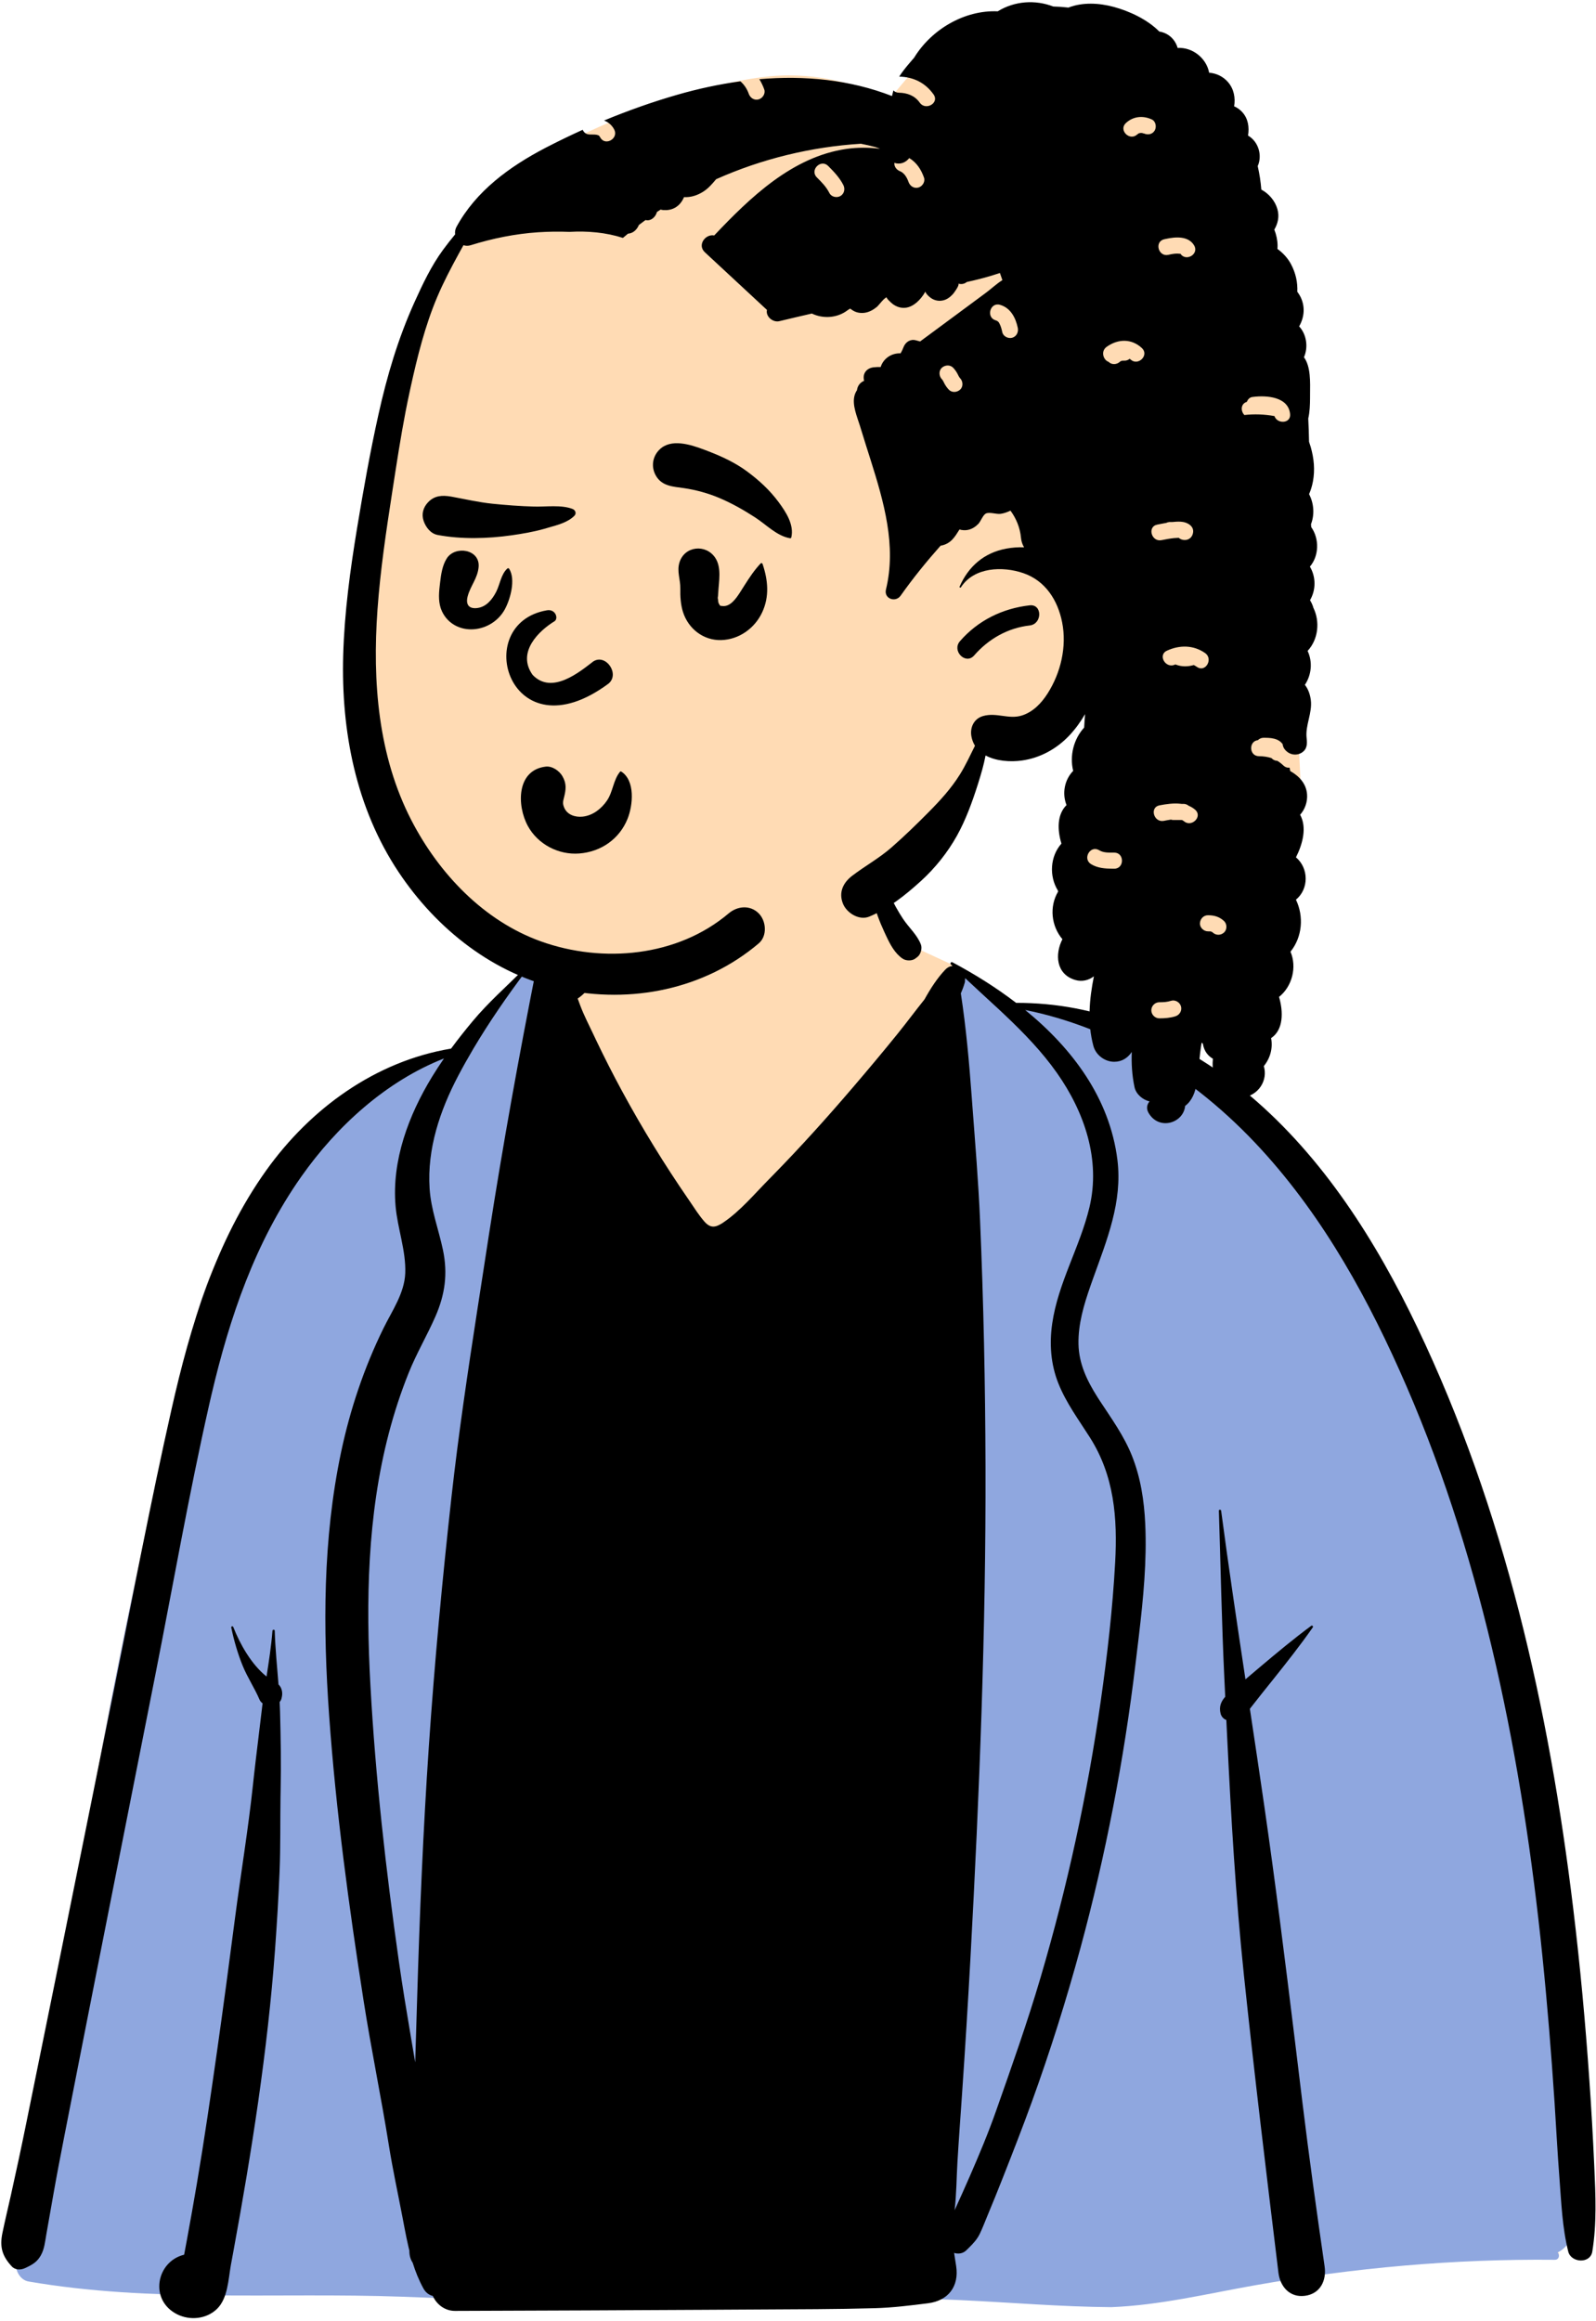 <svg width="194" height="282" viewBox="0 0 194 282" fill="none" xmlns="http://www.w3.org/2000/svg">
<path fill-rule="evenodd" clip-rule="evenodd" d="M23.171 162.688C26.57 146.598 38.621 134.113 54.829 127.893C57.945 126.132 60.965 118.575 65.152 117.191C65.823 116.969 64.764 118.735 65.152 118.84C66.537 119.216 68.088 119.255 69.617 117.897C72.35 115.47 73.207 108.379 74.868 105.173C83.63 88.27 105.507 94.884 108.438 113.57C110.481 114.901 113.37 116.074 115.595 117.147C117.885 118.252 119.9 120.927 122.261 121.884C124.367 122.737 127.838 122.133 129.96 122.877C139.721 126.299 147.989 130.617 154.471 139.366C155.837 141.212 157.376 143.48 158.619 145.345C165.027 152.717 169.477 160.98 173.576 169.845C185.045 195.866 188.164 224.677 190.963 252.713C190.899 257.619 194.156 271.221 189.339 273.573C189.627 273.871 189.523 274.47 188.988 274.465C176.774 274.342 164.588 275.434 152.564 277.558C146.762 278.583 140.991 279.988 135.082 280.219C122.814 280.135 110.59 278.08 98.339 280.024C83.611 280.024 65.712 279.595 49.327 278.966C34.013 278.378 18.618 279.706 3.494 277.104C2.297 276.914 1.712 275.455 1.963 274.409C3.738 267.948 4.609 261.297 5.604 254.683C5.406 250.441 5.761 246.013 7.331 242.061C11.434 215.388 16.694 188.888 23.171 162.688Z" fill="#FFDBB4"/>
<path fill-rule="evenodd" clip-rule="evenodd" d="M65.152 118.938C64.764 118.832 65.823 117.067 65.152 117.289C60.965 118.673 57.945 126.23 54.829 127.991C38.621 134.21 26.57 146.696 23.171 162.786C16.694 188.986 11.434 215.486 7.331 242.159C5.761 246.11 5.406 250.539 5.604 254.781L5.448 255.826C4.515 262.094 3.644 268.386 1.963 274.507C1.712 275.553 2.297 277.012 3.494 277.202C18.446 279.775 33.663 278.505 48.804 279.045L51.96 279.163C67.612 279.738 84.396 280.122 98.339 280.122C110.59 278.178 122.814 280.233 135.082 280.317C140.991 280.086 146.762 278.681 152.564 277.656C164.588 275.532 176.774 274.44 188.988 274.563C189.523 274.568 189.627 273.969 189.339 273.671C194.156 271.319 190.899 257.716 190.963 252.811L190.71 250.286C187.969 223.049 184.701 195.183 173.576 169.943L173.243 169.225C169.235 160.632 164.854 152.615 158.619 145.442L158.238 144.872C157.07 143.129 155.7 141.125 154.471 139.464C147.989 130.715 139.721 126.397 129.96 122.974C127.837 122.23 124.367 122.835 122.261 121.981C120.053 121.087 118.148 118.688 116.036 117.478L116.036 126.506L85.484 156.586L68.155 130.03L66.393 119.154C65.969 119.127 65.553 119.047 65.152 118.938Z" fill="#8FA7DF"/>
<path fill-rule="evenodd" clip-rule="evenodd" d="M28.113 197.749C28.436 199.317 28.889 200.886 29.492 202.371C30.072 203.805 30.946 205.089 31.548 206.506C31.629 206.697 31.761 206.841 31.92 206.951L31.87 207.336L31.825 207.722C31.524 210.322 31.187 212.916 30.894 215.516L30.752 216.817C30.177 222.246 29.269 227.648 28.564 233.062C27.873 238.365 27.171 243.667 26.419 248.961C25.643 254.42 24.852 259.871 23.93 265.308C23.54 267.604 23.133 269.898 22.71 272.19L22.382 273.945C19.014 274.755 18.093 279.447 21.523 281.18C23.08 281.963 25.08 281.774 26.363 280.544C27.696 279.261 27.752 276.949 28.061 275.212L28.359 273.598C30.59 261.461 32.526 249.185 33.431 236.877C33.663 233.699 33.859 230.518 33.986 227.335C34.107 224.341 34.05 221.347 34.096 218.352L34.111 217.536C34.182 214.343 34.123 211.155 34.04 207.962C34.03 207.573 34.013 207.184 33.994 206.792C34.106 206.66 34.187 206.503 34.221 206.352L34.265 206.151C34.376 205.635 34.251 205.03 33.854 204.661C33.683 202.486 33.458 200.313 33.396 198.14C33.391 197.962 33.134 197.967 33.119 198.14C32.975 199.99 32.686 201.845 32.398 203.697C30.539 202.204 29.166 199.743 28.356 197.683C28.297 197.534 28.079 197.588 28.113 197.749ZM72.076 111.277C71.768 112.686 71.158 113.951 70.34 115.128C69.951 115.691 69.508 116.215 68.977 116.653C68.521 117.027 68.002 117.271 67.518 117.597C66.813 117.487 66.076 117.754 65.581 118.272L65.659 117.514C65.684 117.269 65.278 117.22 65.231 117.457C63.089 128.253 61.136 139.055 59.445 149.928L58.704 154.73L58.007 159.238C56.849 166.75 55.729 174.259 54.885 181.826C53.762 191.923 52.817 202.048 52.127 212.187C51.434 222.397 51.008 232.615 50.704 242.845C50.628 245.423 50.547 248 50.469 250.578L49.946 247.495C49.425 244.412 48.913 241.325 48.474 238.228C46.9 227.142 45.641 215.977 45.027 204.796C44.464 194.563 44.652 184.128 47.257 174.16C47.913 171.652 48.717 169.183 49.686 166.778C50.626 164.439 51.908 162.271 52.92 159.967C54.095 157.285 54.447 154.755 53.843 151.868C53.314 149.353 52.386 146.987 52.22 144.398C51.908 139.593 53.473 134.939 55.684 130.733C56.266 129.625 56.881 128.531 57.522 127.447C59.463 124.171 61.652 121.015 63.924 117.989C64.046 117.827 63.787 117.648 63.654 117.781C61.584 119.826 59.319 121.837 57.456 124.071C56.55 125.157 55.667 126.266 54.829 127.404C45.644 128.938 37.751 134.655 32.356 142.206C26.233 150.775 23.136 161.087 20.845 171.244C18.296 182.531 16.147 193.92 13.858 205.263C11.488 217 9.131 228.737 6.747 240.471C5.562 246.297 4.377 252.123 3.194 257.951C2.595 260.901 1.965 263.845 1.307 266.786C0.969 268.293 0.606 269.798 0.293 271.31C-0.059 273.015 0.269 274.106 1.424 275.359C1.85 275.824 2.524 275.817 3.052 275.569L3.218 275.492L3.377 275.415C4.032 275.093 4.545 274.76 4.952 274.045C5.4 273.26 5.471 272.389 5.625 271.515C5.909 269.907 6.191 268.3 6.475 266.69C6.899 264.283 7.36 261.882 7.83 259.482L10.186 247.487C10.814 244.289 11.443 241.091 12.076 237.895C14.336 226.464 16.598 215.035 18.859 203.607C21.031 192.633 22.953 181.584 25.425 170.673L25.566 170.059L25.709 169.445C27.919 160.04 31.008 150.942 36.613 142.972C40.927 136.843 46.917 131.37 53.972 128.6C53.475 129.314 52.998 130.044 52.543 130.787C49.683 135.456 47.595 140.997 48.085 146.556C48.325 149.272 49.358 151.942 49.26 154.68C49.169 157.112 47.664 159.248 46.623 161.364C44.261 166.16 42.552 171.256 41.45 176.484C39.24 186.983 39.247 197.786 40.009 208.443C40.836 220.029 42.407 231.612 44.197 243.084C45.115 248.968 46.337 254.804 47.272 260.679C47.734 263.575 48.364 266.465 48.915 269.347L49.177 270.724C49.324 271.489 49.477 272.25 49.653 273.004L49.762 273.455V273.536C49.766 274.092 49.919 274.552 50.163 274.919C50.498 275.992 50.915 277.04 51.468 278.046C51.752 278.559 52.163 278.848 52.611 278.953C53.062 279.983 54.083 280.776 55.302 280.771L71.334 280.71C80.647 280.673 89.959 280.612 99.272 280.56C101.622 280.548 103.969 280.504 106.317 280.443C108.518 280.382 110.628 280.118 112.805 279.844C115.263 279.536 116.594 277.796 116.227 275.342C116.146 274.801 116.058 274.263 115.975 273.725C116.465 273.886 117.047 273.81 117.441 273.426L117.811 273.065C118.323 272.558 118.781 272.061 119.106 271.385C119.441 270.691 119.713 269.957 120.01 269.247C120.649 267.72 121.27 266.189 121.875 264.65C123.087 261.572 124.298 258.482 125.425 255.372C127.655 249.213 129.628 242.962 131.344 236.64C134.404 225.36 136.617 213.863 138.013 202.263L138.346 199.499L138.443 198.682C138.973 194.186 139.418 189.62 139.207 185.134C139.077 182.325 138.642 179.494 137.591 176.871C136.622 174.451 135.126 172.382 133.704 170.219L133.541 169.969L133.378 169.713C132.134 167.749 131.144 165.695 131.094 163.309C131.044 160.888 131.75 158.532 132.539 156.265L132.736 155.706L132.868 155.336C134.546 150.652 136.457 146.034 135.827 140.936C134.896 133.43 130.343 127.379 124.614 122.713C129.709 123.721 134.752 125.713 139.202 128.238C144.459 131.223 149.191 135.162 153.272 139.608C160.983 148.01 166.489 158.09 170.996 168.499C175.713 179.391 179.212 190.805 181.848 202.369C184.499 213.998 186.274 225.813 187.486 237.675C188.091 243.579 188.566 249.497 188.96 255.418C189.16 258.452 189.312 261.491 189.547 264.52C189.782 267.547 189.888 270.619 190.627 273.566C190.972 274.938 193.3 275.078 193.55 273.566C194.103 270.189 193.949 266.697 193.794 263.277L193.78 262.966C193.628 259.561 193.43 256.157 193.195 252.754C192.715 245.798 192.074 238.852 191.237 231.927C188.301 207.622 182.888 183.443 172.271 161.256C167.272 150.806 160.856 140.652 151.93 133.107C147.68 129.517 142.889 126.652 137.726 124.578C133.109 122.72 128.418 121.842 123.513 121.845C121.052 119.961 118.411 118.319 115.772 116.917C115.613 116.831 115.446 117.037 115.578 117.169C115.647 117.235 115.713 117.303 115.781 117.367C115.483 117.387 115.175 117.526 114.898 117.817C113.928 118.832 113.111 120.103 112.379 121.421C111.265 122.811 110.203 124.247 109.091 125.622C107.311 127.824 105.49 129.994 103.646 132.147C100.55 135.766 97.353 139.316 94.019 142.723L93.462 143.29C91.734 145.039 89.984 147.134 87.94 148.518L87.831 148.591C86.968 149.152 86.357 149.254 85.621 148.416C84.953 147.653 84.396 146.767 83.824 145.925L83.692 145.732C80.771 141.492 78.064 137.095 75.613 132.569C74.496 130.509 73.434 128.419 72.426 126.306L72.125 125.671C71.576 124.507 70.982 123.364 70.529 122.165C70.424 121.884 70.321 121.602 70.22 121.323C71.763 120.313 72.957 118.126 73.391 116.413C73.841 114.634 73.613 112.809 72.811 111.182C72.659 110.876 72.15 110.952 72.076 111.277ZM148.16 183.56C148.373 190.323 148.503 197.093 148.821 203.851L148.931 206.158C148.434 206.711 148.143 207.35 148.375 208.226C148.466 208.561 148.733 208.865 149.066 208.977L149.17 211.122C149.642 220.773 150.196 230.404 151.208 240.031C152.474 252.079 153.938 264.106 155.399 276.132C155.607 277.835 156.792 279.185 158.635 278.936C160.501 278.684 161.257 277.062 161.012 275.371C160.05 268.738 159.125 262.1 158.314 255.445L157.392 247.863C156.234 238.385 155.05 228.909 153.685 219.461C153.115 215.512 152.522 211.566 151.928 207.619L152.136 207.35C152.985 206.247 153.864 205.168 154.733 204.081C156.403 201.987 158.05 199.909 159.58 197.717C159.656 197.607 159.502 197.446 159.392 197.529C157.247 199.112 155.218 200.805 153.176 202.525L151.389 204.037C150.361 197.218 149.342 190.397 148.434 183.56C148.412 183.389 148.155 183.377 148.16 183.56ZM117.312 118.84C118.602 120.056 119.921 121.245 121.221 122.454L121.698 122.899L122.172 123.346C124.457 125.511 126.646 127.765 128.47 130.354C131.819 135.108 133.814 140.904 132.421 146.708C131.266 151.516 128.614 155.874 127.902 160.801C127.545 163.27 127.718 165.751 128.649 168.082C129.599 170.461 131.117 172.499 132.48 174.645C135.442 179.308 135.846 184.427 135.552 189.829C135.244 195.471 134.595 201.116 133.794 206.707C132.174 218.035 129.731 229.246 126.497 240.224C124.879 245.722 122.967 251.102 121.064 256.505C120.117 259.194 119.013 261.819 117.875 264.432C117.275 265.807 116.66 267.174 116.036 268.54C116.266 266.612 116.266 264.633 116.379 262.717C116.541 259.972 116.746 257.231 116.935 254.489C117.319 248.922 117.662 243.351 117.968 237.78C119.052 217.913 119.85 198.028 119.792 178.129C119.762 168.178 119.559 158.227 119.13 148.286C118.93 143.605 118.541 138.928 118.189 134.253L118.115 133.251C117.804 129.055 117.431 124.849 116.793 120.69C116.982 120.263 117.146 119.831 117.268 119.388L117.312 119.222L117.28 119.227C117.309 119.097 117.319 118.967 117.312 118.84ZM106.153 101.742C106.126 101.627 105.962 101.637 105.933 101.742C105.206 104.189 105.463 106.88 106.089 109.342C106.427 110.675 106.907 111.97 107.487 113.217L107.69 113.654C108.187 114.717 108.747 115.812 109.715 116.474C110.119 116.75 110.841 116.768 111.245 116.474L111.451 116.318C111.485 116.291 111.519 116.264 111.551 116.237C111.928 115.921 112.114 115.224 111.941 114.764C111.493 113.577 110.476 112.706 109.774 111.649C109.152 110.71 108.601 109.719 108.144 108.689C107.157 106.46 106.714 104.094 106.153 101.742Z" fill="black"/>
<path fill-rule="evenodd" clip-rule="evenodd" d="M110.536 9.158L108.426 11.671C109.594 12.496 110.697 13.325 111.734 14.157L111.735 14.155C106.93 11.014 101.608 9.158 95.859 9.158C84.785 9.158 62.293 18.685 57.208 25.557C54.685 28.967 49.996 39.436 47.563 50.817C45.609 59.962 42.702 85.798 45.609 95.506C49.329 107.931 61.569 119.414 74.189 119.414C86.809 119.414 106.402 110.289 120.347 90.291C120.984 89.377 128.307 88.317 133.53 84.885L132.159 100.017L131.117 108.82L131.347 109.446C135.088 119.58 138.052 124.867 140.24 125.307C142.473 125.755 147.02 122.09 153.882 114.309L154.758 110.624C156.985 101.222 158.099 96.176 158.099 95.484L158.097 95.358C158.064 93.767 157.517 84.761 157.506 82.337L157.506 46.012C150.126 21.443 143.085 9.158 136.38 9.158H110.536Z" fill="#FFDBB4"/>
<path fill-rule="evenodd" clip-rule="evenodd" d="M128.02 0.791C125.851 -0.051 123.337 0.108 121.278 1.376C117.234 1.202 113.213 3.57 111.105 7.027C111.061 7.076 111.015 7.125 110.973 7.174L110.527 7.696C110.103 8.194 109.657 8.743 109.304 9.31C111.035 9.349 112.478 10.056 113.485 11.484C114.203 12.502 112.557 13.47 111.823 12.507L111.797 12.472C111.193 11.615 110.28 11.283 109.264 11.265C108.972 11.26 108.751 11.149 108.595 10.984C108.532 11.211 108.477 11.441 108.426 11.671C103.31 9.678 97.794 9.151 92.302 9.623C92.542 10.014 92.744 10.432 92.899 10.872C93.074 11.37 92.7 11.943 92.216 12.076C91.693 12.22 91.221 11.913 91.031 11.439L91.014 11.392C90.803 10.793 90.458 10.279 89.996 9.881C87.41 10.232 84.842 10.79 82.338 11.51C79.327 12.376 76.345 13.432 73.429 14.642C73.923 14.836 74.35 15.164 74.648 15.712C75.245 16.804 73.605 17.783 72.983 16.738L72.961 16.7C72.9 16.588 72.846 16.52 72.806 16.482L72.792 16.469L72.706 16.429L72.546 16.383L72.484 16.368C72.43 16.356 72.407 16.357 72.264 16.349C72.074 16.338 71.884 16.339 71.694 16.339C71.246 16.338 70.961 16.089 70.831 15.769C69.392 16.42 67.972 17.105 66.576 17.822L66.244 17.994C61.936 20.249 57.855 23.209 55.487 27.565C55.331 27.856 55.282 28.174 55.321 28.478C54.816 29.085 54.327 29.711 53.858 30.347C52.426 32.295 51.379 34.509 50.387 36.704C48.391 41.118 47.047 45.651 45.999 50.378C44.985 54.934 44.167 59.539 43.407 64.144C42.564 69.26 41.863 74.42 41.717 79.609C41.458 88.86 43.263 98.165 48.449 105.953C53.076 112.902 60.043 118.419 68.305 120.186C76.709 121.982 85.601 120.23 92.224 114.622C93.292 113.719 93.145 111.896 92.224 110.971C91.181 109.929 89.642 110.073 88.579 110.971C82.343 116.254 73.265 117.069 65.75 114.377C58.802 111.886 53.36 106.142 50.02 99.69C45.945 91.821 45.259 82.783 45.884 74.077C46.226 69.296 46.937 64.555 47.67 59.82L48.112 56.971C48.595 53.884 49.102 50.801 49.764 47.746L49.918 47.034C50.727 43.349 51.673 39.57 53.137 36.107C53.904 34.289 54.828 32.537 55.773 30.807C55.956 30.472 56.145 30.132 56.338 29.789C56.597 29.88 56.892 29.895 57.202 29.797C59.873 28.965 62.616 28.407 65.408 28.221C66.68 28.136 67.954 28.123 69.227 28.172C71.405 28.045 73.644 28.237 75.719 28.906C75.922 28.732 76.128 28.561 76.334 28.39C76.389 28.386 76.445 28.38 76.5 28.369C77.03 28.265 77.402 27.888 77.626 27.412C77.638 27.387 77.648 27.361 77.658 27.336C77.924 27.133 78.192 26.933 78.462 26.735C79.121 26.906 79.698 26.358 79.853 25.756C79.999 25.657 80.148 25.561 80.296 25.464C80.413 25.492 80.528 25.516 80.64 25.524C81.125 25.559 81.594 25.485 82.023 25.253C82.567 24.96 82.915 24.486 83.147 23.949C83.97 24 84.803 23.732 85.538 23.249C86.135 22.857 86.593 22.315 87.047 21.775C92.587 19.3 98.61 17.838 104.646 17.464C105.241 17.579 105.831 17.715 106.414 17.873C106.552 17.911 106.748 17.985 106.974 18.074C105.628 17.911 104.265 17.895 102.882 18.094C96.322 19.044 91.213 23.963 86.815 28.607C85.769 28.395 84.712 29.752 85.68 30.651L93.228 37.656C93.043 38.439 93.94 39.211 94.726 39.023C96.043 38.706 97.363 38.398 98.684 38.095C100.062 38.762 101.794 38.648 103.044 37.68C103.102 37.635 103.228 37.563 103.338 37.492C103.441 37.577 103.579 37.662 103.634 37.698C104.078 37.993 104.619 38.079 105.139 37.997C105.673 37.912 106.155 37.64 106.57 37.302C106.835 37.087 107.451 36.189 107.794 36.123L107.828 36.119C107.599 36.126 108.334 36.811 108.532 36.952C108.993 37.282 109.503 37.455 110.077 37.392C111.077 37.282 111.937 36.369 112.426 35.526L112.463 35.461L112.478 35.421L112.491 35.465C112.494 35.472 112.497 35.48 112.5 35.49C112.573 35.688 112.803 35.914 112.96 36.052C113.405 36.447 113.957 36.62 114.546 36.517C115.045 36.431 115.464 36.129 115.801 35.764L115.854 35.705C115.953 35.593 116.61 34.709 116.507 34.497L116.495 34.479L116.527 34.472C116.927 34.57 117.263 34.472 117.508 34.266C118.88 33.965 120.233 33.614 121.544 33.168C121.646 33.457 121.747 33.746 121.844 34.037C121.129 34.48 120.467 35.111 119.858 35.561C118.705 36.413 117.552 37.264 116.402 38.118L111.843 41.486L111.321 41.346C110.655 41.167 110.084 41.555 109.839 42.149L109.819 42.2C109.722 42.46 109.605 42.701 109.468 42.931C108.328 42.886 107.363 43.586 107.051 44.591C106.77 44.585 106.486 44.596 106.195 44.628C105.399 44.715 104.862 45.308 105.006 46.121L105.017 46.176L105.036 46.267C104.575 46.463 104.24 46.842 104.166 47.415C104.042 47.601 103.943 47.804 103.879 48.03C103.546 49.2 104.194 50.647 104.539 51.768L104.565 51.856C104.787 52.593 105.016 53.327 105.248 54.06L105.826 55.88C107.427 60.952 108.989 66.301 107.693 71.618C107.416 72.744 108.853 73.253 109.476 72.372C110.986 70.239 112.618 68.23 114.331 66.301L114.414 66.288C115.614 66.046 116.08 65.198 116.63 64.332C116.955 64.428 117.304 64.451 117.641 64.385C118.129 64.291 118.566 64.012 118.911 63.66C119.204 63.361 119.472 62.594 119.817 62.404C120.25 62.166 121.119 62.506 121.635 62.429C122.055 62.367 122.447 62.223 122.828 62.042C123.527 62.996 123.99 64.118 124.104 65.328C124.148 65.788 124.285 66.177 124.483 66.5C123.755 66.473 123.024 66.524 122.304 66.659C119.636 67.156 117.723 68.805 116.648 71.261C116.602 71.369 116.741 71.457 116.805 71.354C118.4 68.895 121.871 68.77 124.392 69.636C127.07 70.556 128.572 72.918 129.107 75.611C129.693 78.565 128.941 81.748 127.336 84.263C126.591 85.433 125.575 86.499 124.224 86.93C122.619 87.441 121.136 86.526 119.492 86.999C118.373 87.319 117.879 88.403 118.082 89.487C118.163 89.912 118.312 90.284 118.512 90.607C117.921 91.782 117.374 92.99 116.678 94.101C115.603 95.816 114.303 97.236 112.886 98.667C111.423 100.145 109.933 101.593 108.367 102.963C106.867 104.277 105.147 105.212 103.574 106.416C102.469 107.26 101.922 108.444 102.467 109.799C102.917 110.92 104.431 111.874 105.658 111.368C108.005 110.399 110.06 108.75 111.931 107.052C113.665 105.476 115.175 103.592 116.316 101.547C117.392 99.618 118.185 97.428 118.854 95.319L118.937 95.055C119.253 94.052 119.585 92.924 119.8 91.787C121.087 92.491 122.834 92.594 124.211 92.403C126.437 92.097 128.467 90.974 130.001 89.338C130.716 88.576 131.348 87.707 131.894 86.765C131.845 87.339 131.815 87.893 131.783 88.398C130.508 89.797 129.996 91.816 130.449 93.658C129.382 94.758 129.083 96.409 129.64 97.815C128.472 98.976 128.516 100.822 129.021 102.499C127.64 104.044 127.509 106.452 128.587 108.196L128.62 108.321C127.531 110.146 127.777 112.503 129.141 114.114C128.209 115.924 128.353 118.358 130.681 119.06C131.53 119.316 132.352 119.097 132.967 118.621C132.405 121.42 132.154 124.262 132.903 127.073C133.202 128.189 134.291 129.004 135.437 129.004C136.395 129.004 137.091 128.522 137.572 127.812C137.516 129.224 137.601 130.643 137.902 132.074C138.083 132.939 138.883 133.613 139.733 133.822C139.427 134.168 139.305 134.669 139.598 135.19C140.845 137.399 143.855 136.483 144.059 134.366C144.909 133.731 145.305 132.687 145.468 131.559C145.707 129.915 145.793 128.297 146.063 126.673L146.167 126.77L146.22 126.816L146.237 126.934C146.392 127.736 146.844 128.298 147.43 128.634C147.303 130.034 147.539 131.459 148.426 132.522C149.016 133.231 150.023 133.51 150.885 133.356C150.939 133.359 150.995 133.359 151.053 133.351C153.006 133.091 154.136 131.235 153.622 129.532C154.409 128.566 154.74 127.341 154.507 126.131C156.03 125.121 155.998 122.904 155.471 121.123C157.067 119.862 157.667 117.504 156.865 115.63C158.304 113.841 158.504 111.348 157.527 109.311C159.109 108.009 159.1 105.496 157.53 104.164C158.366 102.503 158.87 100.512 158.035 98.991C158.624 98.34 158.948 97.412 158.879 96.515C158.779 95.197 157.909 94.287 156.83 93.681L156.755 93.269C156.501 93.3 156.231 93.229 155.993 93C155.757 92.773 155.515 92.591 155.264 92.44C154.98 92.436 154.735 92.31 154.563 92.115C154.093 91.954 153.587 91.884 153.025 91.877C151.814 91.864 151.771 90.049 152.899 89.931C153.077 89.751 153.322 89.638 153.588 89.638L153.796 89.639C154.283 89.644 154.775 89.674 155.227 89.868C155.521 89.993 155.747 90.183 155.913 90.415C155.944 90.766 156.135 91.116 156.547 91.405C157.024 91.739 157.676 91.777 158.186 91.475C158.9 91.053 158.907 90.393 158.825 89.675C158.644 88.106 159.545 86.629 159.331 85.024C159.236 84.314 159 83.701 158.615 83.206C159.426 81.99 159.57 80.42 158.945 79.085C160.246 77.682 160.471 75.521 159.641 73.833C159.629 73.793 159.62 73.751 159.607 73.71C159.513 73.424 159.384 73.165 159.242 72.918C159.97 71.654 159.965 70.103 159.224 68.844C160.346 67.535 160.382 65.451 159.384 64.04C159.378 63.923 159.366 63.806 159.356 63.689C159.814 62.499 159.704 61.145 159.123 60.039C159.33 59.56 159.49 59.045 159.592 58.497C159.854 57.082 159.719 55.707 159.328 54.327C159.265 54.11 159.194 53.892 159.119 53.674C159.106 52.729 159.07 51.788 159.023 50.849C159.208 50.054 159.238 49.18 159.242 48.369L159.244 47.843C159.253 46.504 159.346 44.544 158.501 43.406C159.043 42.177 158.82 40.628 157.915 39.654C158.55 38.559 158.684 37.214 158.045 35.999C157.942 35.804 157.823 35.622 157.693 35.45C157.746 34.337 157.512 33.19 156.92 32.084C156.535 31.364 155.961 30.741 155.278 30.243C155.29 30.095 155.297 29.948 155.294 29.803C155.282 29.155 155.139 28.505 154.898 27.899C155.331 27.158 155.532 26.324 155.278 25.424C154.995 24.407 154.25 23.531 153.319 23.036C153.244 22.077 153.094 21.123 152.88 20.181C153.452 18.906 152.997 17.223 151.704 16.471C151.873 15.452 151.721 14.395 150.98 13.599C150.7 13.297 150.369 13.068 150.013 12.917C150.184 11.892 149.991 10.825 149.283 9.991C148.705 9.31 147.849 8.896 146.977 8.835C146.641 7.052 144.941 5.719 143.147 5.825C142.923 5.04 142.387 4.356 141.556 4.009C141.343 3.92 141.128 3.862 140.914 3.829C139.455 2.355 137.283 1.356 135.402 0.845C133.516 0.333 131.604 0.284 129.985 0.878L129.867 0.923L129.735 0.906C129.163 0.842 128.592 0.805 128.02 0.791ZM142.353 121.594C142.857 121.437 143.418 121.78 143.555 122.277C143.699 122.803 143.378 123.324 142.872 123.481C142.242 123.678 141.581 123.727 140.924 123.728C140.396 123.728 139.947 123.278 139.947 122.749C139.947 122.218 140.394 121.771 140.924 121.771C141.458 121.77 141.852 121.75 142.353 121.594ZM146.834 111.201C147.587 111.201 148.233 111.381 148.791 111.91C149.164 112.263 149.173 112.943 148.791 113.294C148.406 113.648 147.847 113.669 147.451 113.332L147.375 113.263C147.366 113.255 147.359 113.248 147.353 113.243C147.321 113.222 147.289 113.201 147.256 113.184L147.319 113.225C147.368 113.261 147.255 113.203 147.192 113.176L147.172 113.168L147.166 113.167L147.115 113.163C147.022 113.158 146.928 113.158 146.834 113.158C146.323 113.158 145.833 112.708 145.857 112.179C145.881 111.649 146.286 111.2 146.834 111.201ZM132.621 104.991C131.564 104.342 132.508 102.68 133.569 103.279L133.608 103.301C134.151 103.635 134.82 103.59 135.436 103.59C136.694 103.591 136.696 105.549 135.436 105.548L135.228 105.547C134.325 105.54 133.412 105.477 132.621 104.991ZM140.946 97.847C141.745 97.697 142.64 97.562 143.481 97.654L143.62 97.671H143.879C144.104 97.671 144.322 97.762 144.496 97.904C144.773 98.019 145.035 98.173 145.274 98.381C146.226 99.207 144.838 100.587 143.892 99.765C143.839 99.719 143.778 99.681 143.71 99.651L143.658 99.629H142.613C142.518 99.629 142.425 99.609 142.335 99.58C141.996 99.627 141.68 99.694 141.465 99.735C140.236 99.966 139.709 98.08 140.946 97.847ZM141.838 79.061C143.37 78.35 145.066 78.355 146.483 79.343C147.496 80.049 146.555 81.716 145.533 81.058L145.497 81.033C145.37 80.945 145.239 80.87 145.107 80.803C144.388 81.011 143.664 81.021 142.969 80.765L142.878 80.73L142.824 80.751C141.691 81.278 140.697 79.591 141.838 79.061ZM125.159 75.994C126.706 75.821 126.718 73.373 125.159 73.548C121.865 73.918 118.877 75.384 116.688 77.902C115.67 79.073 117.347 80.787 118.384 79.668L118.416 79.632C120.156 77.63 122.505 76.292 125.159 75.994ZM142.493 63.425C142.837 63.387 143.18 63.368 143.518 63.385C144.33 63.424 145.318 63.966 144.962 64.946C144.677 65.731 143.74 65.762 143.278 65.343C143.086 65.348 142.894 65.361 142.703 65.38C142.192 65.433 141.687 65.53 141.184 65.629C139.955 65.871 139.429 63.985 140.664 63.742L141.21 63.634C141.395 63.598 141.58 63.562 141.767 63.53C141.878 63.474 141.998 63.437 142.126 63.428L142.191 63.425H142.493ZM152.203 48.239L152.317 48.224C153.968 48.013 156.617 48.207 156.817 50.311C156.928 51.476 155.247 51.549 154.915 50.553C153.697 50.333 152.468 50.291 151.258 50.424C150.796 49.955 150.792 49.052 151.561 48.826C151.669 48.534 151.896 48.284 152.203 48.239ZM114.483 44.686C114.864 44.336 115.489 44.289 115.865 44.686C116.081 44.915 116.261 45.169 116.404 45.448L116.499 45.637C116.516 45.668 116.532 45.699 116.549 45.73C116.581 45.787 116.617 45.841 116.652 45.897L116.676 45.92C116.685 45.929 116.696 45.941 116.709 45.955C117.061 46.327 117.105 46.974 116.709 47.339C116.328 47.689 115.703 47.736 115.327 47.339C115.111 47.11 114.931 46.856 114.787 46.577L114.692 46.388C114.676 46.357 114.66 46.326 114.643 46.295C114.611 46.238 114.575 46.184 114.54 46.128L114.501 46.089C114.495 46.084 114.489 46.077 114.483 46.07C114.131 45.698 114.087 45.05 114.483 44.686ZM134.521 42.137C135.898 41.16 137.535 41.115 138.801 42.29C139.714 43.139 138.372 44.498 137.451 43.703L137.419 43.674C137.385 43.643 137.351 43.616 137.318 43.59C137.153 43.73 136.943 43.82 136.703 43.82C136.64 43.82 136.578 43.82 136.515 43.821L136.421 43.825L136.371 43.829L136.364 43.83L136.321 43.849C136.24 43.885 136.129 43.941 136.281 43.846C136.247 43.864 136.216 43.885 136.183 43.905L136.127 43.956C135.759 44.305 135.122 44.351 134.756 43.965C134.108 43.746 133.764 42.674 134.521 42.137ZM121.06 38.931L121.035 38.923C119.828 38.578 120.341 36.689 121.555 37.035C122.842 37.404 123.457 38.604 123.715 39.833C123.823 40.35 123.563 40.891 123.032 41.037C122.547 41.17 121.939 40.873 121.83 40.353C121.753 39.988 121.665 39.678 121.526 39.39L121.441 39.226C121.402 39.151 121.388 39.139 121.255 39.022C121.233 39.003 121.131 38.955 121.06 38.931ZM141.509 29.073L141.697 29.03C142.874 28.772 144.435 28.637 145.145 29.805C145.792 30.869 144.159 31.837 143.487 30.831C143.476 30.831 143.465 30.831 143.451 30.832L143.429 30.835L143.127 30.81C142.752 30.808 142.392 30.874 142.028 30.96C140.805 31.25 140.283 29.363 141.509 29.073ZM99.286 21.548C98.396 20.656 99.777 19.272 100.668 20.164C101.372 20.87 102.051 21.58 102.509 22.476C102.749 22.947 102.632 23.538 102.159 23.815C101.722 24.071 101.063 23.936 100.822 23.464C100.425 22.687 99.924 22.188 99.286 21.548ZM110.522 19.207C111.402 19.729 111.971 20.588 112.317 21.583C112.49 22.082 112.119 22.653 111.634 22.787C111.113 22.93 110.637 22.624 110.45 22.149L110.432 22.103C110.34 21.837 110.192 21.523 110.009 21.286C109.852 21.083 109.609 20.881 109.426 20.814C108.986 20.651 108.674 20.252 108.714 19.785C109.439 20.036 110.111 19.734 110.522 19.207ZM136.856 14.95C137.744 14.125 138.934 14.015 140.01 14.515C140.489 14.737 140.609 15.429 140.361 15.854C140.073 16.346 139.504 16.428 139.024 16.205C139.147 16.262 138.924 16.187 138.828 16.159C138.816 16.165 138.655 16.157 138.599 16.158L138.532 16.163C138.531 16.163 138.548 16.163 138.581 16.162C138.534 16.172 138.488 16.185 138.442 16.199L138.384 16.22C138.413 16.213 138.281 16.3 138.245 16.328L138.238 16.334C137.317 17.19 135.932 15.809 136.856 14.95Z" fill="black"/>
<path fill-rule="evenodd" clip-rule="evenodd" d="M68.366 94.308C67.99 93.655 67.125 93.051 66.334 93.143C62.79 93.559 62.796 97.854 64.165 100.361C65.378 102.584 67.889 103.89 70.403 103.699C73.044 103.499 75.294 101.947 76.284 99.478C76.939 97.845 77.242 94.83 75.5 93.732C75.467 93.712 75.414 93.717 75.388 93.746C74.553 94.718 74.52 96.175 73.789 97.257C73.109 98.262 72.052 99.093 70.814 99.221C69.89 99.317 68.955 98.984 68.593 98.154C68.398 97.706 68.42 97.462 68.493 97.153L68.56 96.885C68.792 95.945 68.896 95.229 68.366 94.308ZM67.418 75.472C65.57 76.595 62.753 79.213 64.741 81.998C67.082 84.453 70.453 81.638 72.114 80.365C73.654 79.378 75.384 81.916 73.955 83.068C61.954 91.948 57.083 75.765 66.483 74.151C67.518 73.973 67.902 75.124 67.418 75.472ZM86.94 67.771C85.805 66.069 83.215 66.32 82.59 68.339C82.251 69.433 82.719 70.416 82.695 71.508C82.674 72.43 82.735 73.459 83.018 74.352C83.663 76.39 85.497 77.829 87.666 77.769C89.828 77.71 91.733 76.342 92.638 74.416C93.547 72.482 93.355 70.481 92.691 68.515C92.659 68.42 92.535 68.375 92.461 68.454C91.677 69.287 91.102 70.166 90.508 71.099L89.9 72.055C89.434 72.775 88.758 73.694 87.89 73.637L87.759 73.624C87.518 73.603 87.555 73.651 87.369 73.322C87.282 73.17 87.298 72.887 87.257 72.707L87.242 72.647L87.25 72.614C87.268 72.527 87.287 72.363 87.301 72.079L87.305 72.016C87.368 70.686 87.744 68.976 86.94 67.771ZM58.177 68.903C58.38 66.727 55.319 66.244 54.302 67.854C53.771 68.694 53.616 69.749 53.499 70.748L53.444 71.222C53.324 72.249 53.276 73.317 53.722 74.274C54.424 75.782 55.951 76.579 57.598 76.453C59.17 76.332 60.606 75.421 61.362 74.037C62.036 72.802 62.707 70.392 61.888 69.104C61.839 69.026 61.74 69.016 61.672 69.076C60.898 69.763 60.772 71.016 60.311 71.91C59.837 72.833 59.117 73.733 58.026 73.873C56.982 74.007 56.583 73.437 56.849 72.443C57.193 71.159 58.048 70.285 58.177 68.903ZM86.113 54.833L85.612 54.642C83.897 53.994 81.542 53.246 80.148 54.639C79.288 55.499 79.124 56.765 79.738 57.814C80.482 59.085 81.816 59.116 83.105 59.303C84.571 59.516 86.061 59.921 87.426 60.498C88.963 61.148 90.389 61.958 91.787 62.863C93.115 63.723 94.439 65.129 96.029 65.394C96.094 65.405 96.168 65.377 96.185 65.305C96.546 63.752 95.542 62.223 94.647 61.011C93.563 59.543 92.25 58.339 90.783 57.259C89.367 56.216 87.749 55.463 86.113 54.833ZM54.957 60.357L54.804 60.33C53.764 60.157 52.821 60.197 52.038 61.02C51.439 61.649 51.209 62.463 51.494 63.293C51.757 64.059 52.346 64.837 53.2 64.998C56.083 65.54 59.277 65.451 62.175 65.04C63.501 64.852 64.839 64.622 66.131 64.26L66.725 64.087C67.803 63.779 69.037 63.458 69.82 62.665C70.102 62.381 69.94 61.973 69.603 61.841C68.236 61.306 66.363 61.591 64.906 61.549C63.211 61.501 61.513 61.373 59.826 61.199C58.178 61.027 56.583 60.655 54.957 60.357Z" fill="black"/>
</svg>
